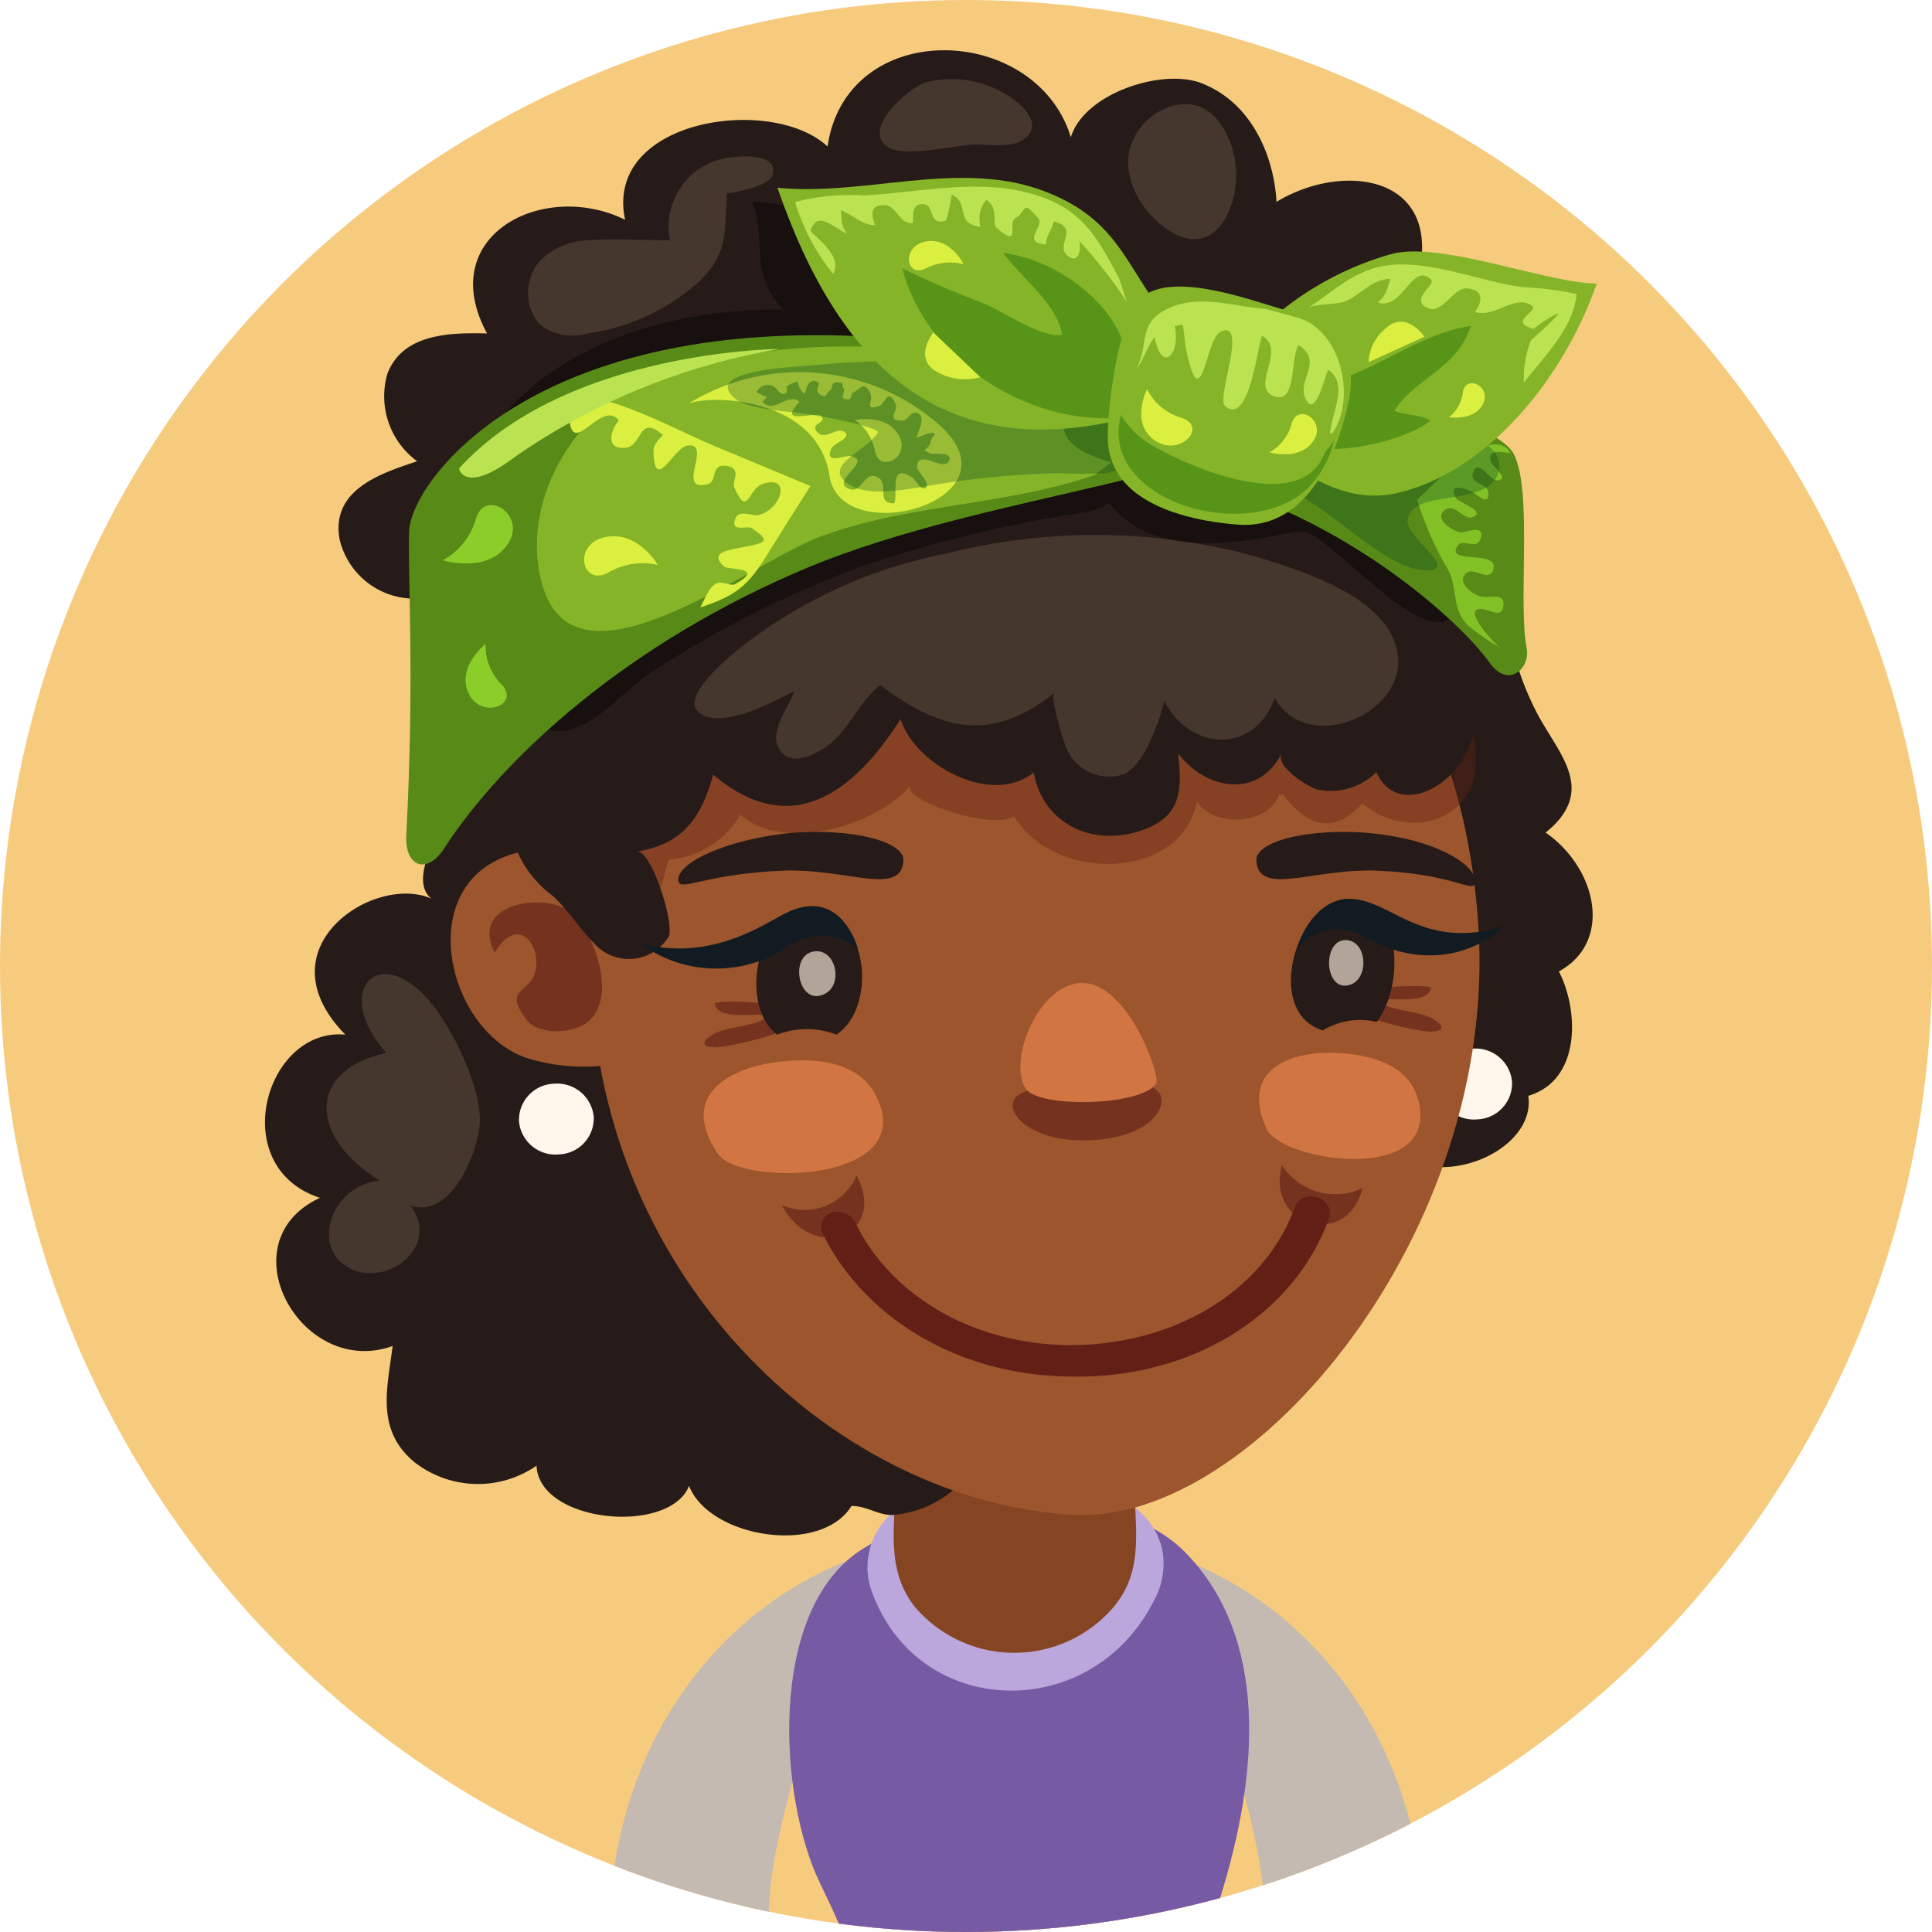 <svg xmlns="http://www.w3.org/2000/svg" xmlns:xlink="http://www.w3.org/1999/xlink" viewBox="0 0 96 96"><defs><style>.cls-1{fill:none;}.cls-2{clip-path:url(#clip-path);}.cls-3{fill:#c4bab1;}.cls-4{fill:#765aa3;}.cls-5{fill:#bba7db;}.cls-6{fill:#854422;}.cls-7{fill:#261b18;}.cls-8{fill:#45362e;}.cls-9{fill:#fff7eb;}.cls-10{fill:#9c552c;}.cls-11,.cls-12{fill:#66241b;}.cls-11,.cls-17{opacity:0.4;}.cls-12,.cls-14{opacity:0.7;}.cls-13{fill:#d17642;}.cls-14{fill:#f0ded1;}.cls-15{fill:#121b21;}.cls-16{fill:#611f16;}.cls-18{fill:#588a17;}.cls-19{fill:#85b428;}.cls-20{fill:#daef3f;}.cls-21{fill:#82c126;}.cls-22{fill:#004022;opacity:0.3;}.cls-23{fill:#579418;}.cls-24{fill:#bbe351;}.cls-25{fill:#8cce29;}.cls-26{fill:#f6cb7d;}</style><clipPath id="clip-path" transform="translate(0)"><circle class="cls-1" cx="48" cy="48" r="48"/></clipPath></defs><g id="Layer_2" data-name="Layer 2"><g id="Layer_4" data-name="Layer 4"><g class="cls-2"><path class="cls-3" d="M41.93,77.62c-6,2.43-11.48,8.72-11.68,18.37h8C37.62,90.3,44,76.77,41.93,77.62Z" transform="translate(0)"/><path class="cls-3" d="M59.11,77.62c6,2.43,11.49,8.72,11.68,18.37h-8C63.43,90.3,57,76.77,59.11,77.62Z" transform="translate(0)"/><path class="cls-4" d="M58.88,77.12c-3.77-3.84-12.82-2.39-16.25,0-4.49,3.13-3.91,12.22-1.91,16.4.41.85.8,1.65,1.13,2.48H60.06c.17-.51.36-1,.54-1.61C62.62,88,63,81.31,58.88,77.12Z" transform="translate(0)"/><path class="cls-5" d="M43.39,79.26a3.54,3.54,0,0,1,.1-3c2.09-4.15,13.23-4.17,14.27.78a3.81,3.81,0,0,1-.45,2.55C54.21,85.63,45.75,85.43,43.39,79.26Z" transform="translate(0)"/><path class="cls-6" d="M56.43,75.44a6,6,0,1,0-12,0c-.11,2,.14,3.24,1,4.37a6.49,6.49,0,0,0,9.94,0C56.28,78.68,56.54,77.49,56.43,75.44Z" transform="translate(0)"/><path class="cls-7" d="M59.14,63.41C59.75,60.48,61,55.62,65,55.2c2.6-.28,3.7,2.46,6.09,2.76s5.16-1.42,4.85-3.51c2.64-.78,2.51-4.27,1.52-6.18,2.71-1.48,1.88-5.14-.66-6.9.15-.12.28-.24.41-.36,2-2,.1-3.72-.89-5.68a14.36,14.36,0,0,1-1.41-4.39c-.33-1.37-1.34-4.09-1.62-5.43-.69-3.37,3.37-5.55,2.52-8.74-.6-2.27-3-3.3-5.28-3.26,1-4.85-3.86-5.45-7.1-3.48-.14-2.41-1.32-5-3.79-5.92-2-.71-5.79.57-6.43,2.71-1.74-5.68-11.14-6-12.09.46C38.37,4.7,30,5.9,31.06,10.92c-4.06-2-9.49.78-6.86,5.65-1.82-.05-4.19,0-4.95,2a4,4,0,0,0,1.48,4.35c-1.84.61-4.28,1.41-3.86,3.86a3.82,3.82,0,0,0,4.57,2.87c-.73,1.38-.72.83-.63,2.33s3.18,4.38,2.78,6c-.34,1.33-3.72,5.38-2.16,6.67-2.83-1.25-8.5,2.45-4.27,6.76-4-.36-5.94,6.59-1.26,8.11-4.72,2.19-.93,9,3.61,7.36-.25,2.06-.87,4.15,1.08,5.77a5.12,5.12,0,0,0,6.07.18c.13,2.86,6.62,3.45,7.58,1,1,2.58,6.54,3.48,8.07,1,.76,0,1.28.44,2,.45a5.32,5.32,0,0,0,4.16-2.52c.62-1.17.45-2.61,1.36-3.53,1.64-1.67,4-.95,6-1.63S58.74,65.37,59.14,63.41Z" transform="translate(0)"/><path class="cls-8" d="M58.22,5.27a3.12,3.12,0,0,0-2,1.87c-.57,1.6.46,3.34,1.75,4.24,2.32,1.62,3.61-1,3.44-3.05-.09-1.15-.73-2.74-1.95-3.08A2.33,2.33,0,0,0,58.22,5.27Z" transform="translate(0)"/><path class="cls-8" d="M44.14,7.32c.84.52,3.29-.11,4.29-.14.64,0,1.78.16,2.34-.19,1-.61.34-1.5-.34-2A5.21,5.21,0,0,0,46,4.09C45.09,4.4,42.76,6.46,44.14,7.32Z" transform="translate(0)"/><path class="cls-8" d="M19.19,52.32c-4.07.9-3.73,4.28-.32,6.34-2.27.24-3.2,2.83-2,4,1.81,1.72,5.21-.54,3.52-2.76,2,.71,3.37-2.62,3.45-4.08.1-1.76-1.39-4.86-2.6-6.2C18.74,46.83,16.51,49.3,19.19,52.32Z" transform="translate(0)"/><path class="cls-8" d="M26.85,12.94a3.49,3.49,0,0,1,2.32-1c1.36-.1,2.76,0,4.12,0A3.46,3.46,0,0,1,36.53,7.8c.65-.07,2.12-.09,1.86.89-.17.62-2.26.94-2.26.92-.16,2,.1,3-1.5,4.48a10.48,10.48,0,0,1-5.39,2.47,2.62,2.62,0,0,1-2.46-.48A2.42,2.42,0,0,1,26.85,12.94Z" transform="translate(0)"/><path class="cls-9" d="M71.42,54a1.83,1.83,0,0,0,2,1.62,1.79,1.79,0,0,0,1.71-1.89,1.82,1.82,0,0,0-2-1.62A1.79,1.79,0,0,0,71.42,54Z" transform="translate(0)"/><path class="cls-10" d="M73.46,46c-1-15-10.38-22.29-22-21.59s-22.59,9-22.1,24.22,12.39,26,24,26.65C62.3,75.74,74.46,61.22,73.46,46Z" transform="translate(0)"/><path class="cls-10" d="M26.11,52.55a9.54,9.54,0,0,0,4,.39l.09-.13c.63-1-.2-5.8-.46-6.8-.65-2.51-1.81-4.28-4.21-3.59C20.49,43.87,22.15,51.14,26.11,52.55Z" transform="translate(0)"/><path class="cls-11" d="M33.29,42.71c-.3,0-.38,4-2.93,2.15-1-.74-1.44-3-1.58-4.13-.52-4.46,3.3-7.75,5.86-11,2.68-3.44,7.23-4.83,11.52-5.49a61.82,61.82,0,0,1,18.91.24c3,.49,4.79,1.23,6,4.13C72,30.66,72,32.92,72.68,35a6.12,6.12,0,0,1,.58,3.64c-.69,2.55-3.77,2.85-5.56,1.27-1.5,1.68-2.84,1.05-3.94-.43,0,0-.2,0-.19,0-.58,1.53-3.23,1.66-4.09.35-.8,4-7.19,4-9.08.72-1.06.76-5.73-.84-5.13-1.54-1.67,2-6.32,3.4-8.48,1.47A4.52,4.52,0,0,1,33.29,42.71Z" transform="translate(0)"/><path class="cls-12" d="M28.7,51.06c2.32-.86.87-5.05-.65-5.92-1.25-.71-4.69-.23-3.47,2.2,1.13-1.94,2.39-.38,2,1-.3,1-1.53.8-.49,2.23C26.6,51.39,28,51.33,28.7,51.06Z" transform="translate(0)"/><path class="cls-7" d="M63.68,37.45c-.32.62,1.28,1.62,1.71,1.76a3.2,3.2,0,0,0,3-.84c.58,1.28,1.79,1.39,2.92.73,3.53-2.1,2.22-8.83,1.26-11.89-2-6.53-8.32-9.33-15.21-10.32-2.42-.35-4.67-1.16-7.16-1.25a28.7,28.7,0,0,0-12,2.46c-5.62,2.33-9.53,8.18-11.48,13.46a20.14,20.14,0,0,0-1.33,9.85,5.57,5.57,0,0,0,2.08,3.11c.82.76,1.5,1.86,2.25,2.55a2.31,2.31,0,0,0,3.5-.52c.32-.68-.87-4.34-1.58-4.24,2.38-.36,3.24-1.81,3.8-3.82,3.93,3.34,7.07.77,9.31-2.76.66,2.2,4.44,4.37,6.61,2.66.48,2.59,3,3.76,5.51,2.82,1.85-.7,1.87-2,1.67-3.77C59.92,39.24,62.5,39.72,63.68,37.45Z" transform="translate(0)"/><path class="cls-8" d="M69.11,31.48c-1.1-2.08-4.6-3.18-6.69-3.82a30.06,30.06,0,0,0-15.33-.17,24,24,0,0,0-10.51,4.86c-.68.58-3.22,2.71-1.45,3.26,1.23.38,3.26-.73,4.33-1.26-.23.76-1.28,2-.75,2.86s1.57.39,2.18,0c1.25-.76,1.71-2.28,2.85-3.17,3,2.28,5.54,2.88,8.65.39-.24.2.49,2.55.62,2.78a2.29,2.29,0,0,0,2.84,1.26c1-.45,1.76-2.6,2-3.64,1.33,2.57,4.54,2.61,5.49-.16C65.06,37.85,71,35.05,69.11,31.48Z" transform="translate(0)"/><path class="cls-9" d="M25.79,55.74a1.82,1.82,0,0,0,2,1.62,1.79,1.79,0,0,0,1.71-1.89,1.83,1.83,0,0,0-2-1.62A1.8,1.8,0,0,0,25.79,55.74Z" transform="translate(0)"/><path class="cls-12" d="M39.28,51.08c1.5-1.27-3.06-1.43-3.76-1.24.06.9,2.1.47,2.71.61-.53.56-2.12.55-2.77.93s-.63.67.2.66A15.44,15.44,0,0,0,39.28,51.08Z" transform="translate(0)"/><path class="cls-12" d="M67.34,50.3c-1.5-1.27,3.06-1.42,3.76-1.24-.06.9-2.1.47-2.71.62.54.55,2.13.55,2.78.93s.62.67-.21.65A15.44,15.44,0,0,1,67.34,50.3Z" transform="translate(0)"/><path class="cls-13" d="M70.28,54.14a3,3,0,0,1,.28,1c.43,3.69-6.94,2.53-7.64.93-1.31-3,1.29-3.77,3.17-3.76C67.53,52.33,69.52,52.63,70.28,54.14Z" transform="translate(0)"/><path class="cls-13" d="M43.25,54a3.42,3.42,0,0,1,.51,1c1.2,3.82-7,3.9-8.08,2.34-2-2.94.63-4.21,2.66-4.53C39.91,52.58,42.12,52.54,43.25,54Z" transform="translate(0)"/><path class="cls-7" d="M41.56,51.41a4.08,4.08,0,0,0-2.94,0c-2.16-1.61-.73-7.23,2.32-6.16C43.22,46,43.46,50.17,41.56,51.41Z" transform="translate(0)"/><path class="cls-14" d="M40.42,47.28c1.11-.19,1.51,1.62.57,2.1C39.7,50.07,39.17,47.51,40.42,47.28Z" transform="translate(0)"/><path class="cls-7" d="M68.07,45c1.63,1,1.5,4.26.34,5.78a3.58,3.58,0,0,0-2.68.42C62.34,50.17,65,43.05,68.07,45Z" transform="translate(0)"/><path class="cls-14" d="M66.85,46.71c1.07,0,1.21,1.86.27,2.21C65.82,49.4,65.65,46.74,66.85,46.71Z" transform="translate(0)"/><path class="cls-15" d="M74.79,46s-2.78,2.93-7.09.52a2.57,2.57,0,0,0-3.25.6s.91-3.31,3.7-2.23C69.65,45.42,71.37,47.09,74.79,46Z" transform="translate(0)"/><path class="cls-15" d="M31.8,46.87a6.34,6.34,0,0,0,7.44.1,2.9,2.9,0,0,1,3.39.18s-.84-3.25-3.71-1.71C37.82,46,35.26,47.79,31.8,46.87Z" transform="translate(0)"/><path class="cls-12" d="M42.56,58.41c1.59,3-2.17,4.4-3.71,1.47A2.79,2.79,0,0,0,42.56,58.41Z" transform="translate(0)"/><path class="cls-12" d="M63.7,57.9c-.82,3.1,3.25,4.17,4,1.14A3.16,3.16,0,0,1,63.7,57.9Z" transform="translate(0)"/><path class="cls-16" d="M52.79,68.39c-5.57-.18-10-3.17-11.93-7.13a.73.73,0,0,1,.47-1,1,1,0,0,1,1.17.48c1.64,3.45,5.65,6.07,10.67,6.1,5.21,0,9.69-2.71,11.18-6.89a.86.86,0,0,1,1.11-.45.81.81,0,0,1,.59,1c-1.72,4.82-6.79,8-12.79,7.9Z" transform="translate(0)"/><path class="cls-12" d="M57.53,54.22c-.71-.73-2.1.1-3.44.13s-2.28-.59-3.39,0,.23,2.43,3.42,2.31S58.14,54.84,57.53,54.22Z" transform="translate(0)"/><path class="cls-13" d="M53.91,48.85C51.64,48.69,50,52.8,51,54.13c.7.93,5.69.83,6.44-.28C57.7,53.45,56.08,49,53.91,48.85Z" transform="translate(0)"/><path class="cls-7" d="M33.71,43.78c-.13-.82,2-1.89,4.84-2.3,3.08-.45,6.42.2,6.34,1.29-.11,1.79-2.83.38-5.93.49C35.07,43.41,33.8,44.32,33.71,43.78Z" transform="translate(0)"/><path class="cls-7" d="M73.29,43.87c.13-.82-1.7-2-4.52-2.39-3.08-.45-6.42.2-6.34,1.29.11,1.79,2.83.38,5.94.49C72.26,43.41,73.21,44.41,73.29,43.87Z" transform="translate(0)"/><path class="cls-17" d="M38.9,15.38l0,0c-5.49-.06-12,1.73-15,6.84-2.1,3.48-1.12,10.41,1.73,13.1s4.67-.68,7-2.09A52.62,52.62,0,0,1,42.67,28.2a62.32,62.32,0,0,1,11.38-2.76A4.81,4.81,0,0,0,55.11,25c1.88,2.43,5.43,2.15,8.06,1.65,2-.39,1.69-.41,3.44,1,1.1.89,3.19,3,4.62,3.25,2.43.36,3.09-6.14,2.51-7.58-1.07-2.69-5.31-4.69-7.85-5.91C61.12,15.16,56,15.27,51.26,13a23.24,23.24,0,0,0-6.51-1.59C42.23,11,40,10.19,37.37,10,38.12,12.07,37.2,13.51,38.9,15.38Z" transform="translate(0)"/><path class="cls-18" d="M22,42.26C25,37.6,31.24,31.92,40.14,28.2c9.11-3.79,22.12-4.5,23-7.81s-11-2.83-17.72-3.49c-18.66-1.82-25,7-25.09,9.48-.08,2.24.28,7.12-.14,15.09C20.1,43.07,21.18,43.44,22,42.26Z" transform="translate(0)"/><path class="cls-19" d="M54.4,23.6c-4.47,1.54-9.28,1.44-13.65,3.07C37.21,28,28.54,34.9,26.93,29c-1.22-4.48,2.16-9.37,6.4-10.58a32.35,32.35,0,0,1,11.91-1.05c1.82.15,13.55.63,11.57,4.09a3.34,3.34,0,0,1-.57.73Z" transform="translate(0)"/><path class="cls-20" d="M42.47,20.87s1.58-.33,2.19.76-.95,1.91-1.18.8A2.37,2.37,0,0,0,42.47,20.87Z" transform="translate(0)"/><path class="cls-20" d="M46.46,20.93c4.7,3.85-4.66,6.51-5.24,2.72s-5.63-4.09-7-3.6A10.52,10.52,0,0,1,46.46,20.93Zm-3.91,1.85c.4.34-1.34,1.23-.28,1.54.56.16.68-.95,1.33-.61s-.15,1.31.84,1.3c.19-.6-.27-2,.87-1.3.18.11.45.73.7.52s-.43-.79-.44-1c0-1,1.29.22,1.57-.3s-.77-.34-.9-.4c-.59-.26-.14-.06,0-.56,0-.15.16-.28.21-.42-.23-.13-.68.15-.91.2.07-.29.53-1.11,0-1.24-.32-.08-.43.4-.7.39-.86,0-.18-.47-.34-.83-.37-.85-.52,0-.8.1-.82.28-.26-.27-.47-.66-.33-.61-.48-.17-.84,0-.14.08,0,.39-.35.33s0-.4-.12-.54S42,19,41.61,19s-.19.32-.38.41-.12.41-.46.21,0-.51-.09-.6c-.4-.28-.6.13-.68.54-.59-.34,0-.88-.85-.4-.18.1.13.39-.24.42-.19,0-.35-.4-.61-.43a.61.61,0,0,0-.71.35c.17.05.35.21.54.21-.07.05-.16.19-.24.25.57.64,1.2-.47,1.84,0-1.21,1.28.89.4,1.11.74s-.61.33-.23.77,1-.29,1.36,0-.54.56-.66.81c-.38.82.66.35.91.38A.71.71,0,0,1,42.55,22.78Z" transform="translate(0)"/><path class="cls-18" d="M74.07,33c-1.69-2.41-8.52-8.41-16.9-9.63S54.26,18.08,60,18.41s14.3,2.31,15.23,4.17.19,7.34.63,9.63C76.05,33.18,75,34.21,74.07,33Z" transform="translate(0)"/><path class="cls-21" d="M72.92,31.06a2.17,2.17,0,0,1-.31-.42c-.44-.79-.22-1.72-.78-2.54a17,17,0,0,1-1.42-3.27c.68-.57,3.64-3.91,4.65-2.33-.43,0-1.08-.24-1,.37,0,.25,1,.91.37,1-.39.06-.92-1.06-1.21-.46s.67.62.72,1c.13.87-.62.09-.84,0s-1.19-.48-.76.34c.1.2,1.54.66.85.94-.47.19-.91-.75-1.42-.33s.34,1,.82,1.1c.25,0,1.16-.42,1,.25s-.88.05-1.13.37c-.75,1,2,.22,1.75,1.18-.15.71-.93-.06-1.29.18-.61.39.15,1.05.62,1.19s1.26-.25,1.16.5-1-.11-1.35.19.88,1.63,1.2,1.87A11.64,11.64,0,0,1,72.92,31.06Z" transform="translate(0)"/><path class="cls-22" d="M64.3,24.49c1.85.8,4.6,3.83,6.54,3.85,1.75,0-1-1.63-.9-2.48.15-1.65,4-.58,4.52-2.39.72-2.6-7.45-3.09-9-3.16-2.54-.12-4.47,1.11-2.8,3.53Z" transform="translate(0)"/><path class="cls-22" d="M54.87,23.51a22.17,22.17,0,0,1-2.3,0,44.81,44.81,0,0,0-5.79.52c-1.17.17-3.42.74-4.53.08-1.53-.93.73-1.64,1.36-2.59.23-.33-3.65-1-3.93-1-.77-.1-2.54-.21-3.12-.69-1.81-1.45,3.08-1.6,3.83-1.68a42.57,42.57,0,0,1,7.23-.09c1.59.1,11.75,1.65,8.41,4.95A2,2,0,0,1,54.87,23.51Z" transform="translate(0)"/><path class="cls-19" d="M58.63,16.57c-2.77-3-2.71-5.68-7.07-7.19C47.4,8,42.92,9.75,38.63,9.33c3.17,9.16,8.46,13.93,18,11.29,1.37-.38,2.69-.78,4.08-1Z" transform="translate(0)"/><path class="cls-23" d="M56,17.78c-.36-2.59-3.51-4.91-6.15-5.21.85,1.18,2.76,2.62,2.92,4.07-1,.19-3-1.22-3.93-1.58-1.38-.52-2.72-1.1-4-1.72,1.12,4.42,6.07,7.85,11,7.41.78-.08,1.92-.22,2.38-.87Z" transform="translate(0)"/><path class="cls-19" d="M69.08,12.64c2.41-.71,7.83,1.44,10.26,1.45-1.63,4.7-5.41,9.35-9.88,10.4-3.78.9-6.38-2.87-10-3.76A15.38,15.38,0,0,1,69.08,12.64Z" transform="translate(0)"/><path class="cls-23" d="M65.4,19.14c2.75-.46,4.89-2.52,7.69-2.95-.7,2.17-2.75,2.56-3.81,4.22.58.24,1.28.17,1.8.49-2,1.6-9.56,2.72-7.81-1.64Z" transform="translate(0)"/><path class="cls-19" d="M67,20c-.58,2.72-2.12,6.33-5.49,6.07-2.7-.21-6.33-1.15-6.46-4.17-.07-1.43.49-5.8,1.49-6.94,1.41-1.61,5.46-.09,7.15.4C66.16,16,67.57,17.44,67,20Z" transform="translate(0)"/><path class="cls-24" d="M58,15.35c1.57-.77,3.26-.11,4.89,0l1.57.43c2.21.62,2.94,4.06,1.74,5.75,0,0-.12,0-.11,0,.08-1,.94-2.48-.09-3.15-.14.15-.61,2.45-1.11,1.47s.91-1.83-.35-2.7c-.44.48-.07,3-1.25,2.53s.66-2.29-.58-3c-.22.49-.64,4.54-1.84,3.49-.45-.39,1.19-4.35-.23-3.68-.73.35-.93,4.27-1.66,1.08-.1-.46-.13-1-.21-1.43a2.21,2.21,0,0,0-.4.07c.31,1.41-.65,2.37-1,.54-.38.5-.54,1.12-.91,1.58C57.12,17.09,56.51,16.08,58,15.35Z" transform="translate(0)"/><path class="cls-24" d="M55.6,13.82c-1.2-2.28-2-3.61-4.6-4.26s-5.34,0-8.07.15a10.82,10.82,0,0,0-3.42.33,10.32,10.32,0,0,0,1.89,3.57c.54-1-1.19-2-1.12-2.18.36-1,1.15-.1,1.81.18-.32-.39-.25-.73-.31-1.17.65.26,1,.73,1.71.75-.26-.63-.18-1,.44-1s.72.9,1.37.9c.21,0-.17-.91.51-.95s.28,1.06,1.13.84c.15,0,.31-1.1.35-1.31.93.44.12,1.37,1.37,1.6l.06,0A1.51,1.51,0,0,1,49,9.93c.65.38.28,1.18.52,1.39,1.25,1.09.53-.28.93-.48.59-.3.29-1,1.13,0,.36.4-.88,1.19.39,1.31,0-.39.34-.82.39-1.15,1.3.34.1,1.15.64,1.66s.75-.16.63-.69A24.71,24.71,0,0,1,56,15Z" transform="translate(0)"/><path class="cls-24" d="M65,15.31c1.62-1.11,2.64-2.19,4.69-2.17s4,.87,6,1.13a15.75,15.75,0,0,1,2.65.34c-.15,1.7-1.63,3.11-2.62,4.41a5.24,5.24,0,0,1,.35-2.11s1.59-1.38,1.3-1.33a8.24,8.24,0,0,0-1.17.76c-1.34-.36.33-.88-.1-1.16-.86-.57-1.83.64-2.81.32.47-.65.34-1.15-.47-1.17-.58,0-1.15,1.23-1.81,1-1.07-.41.36-1.16.1-1.43-.93-.93-1.45,1.58-2.65,1.12.45-.34.47-.73.63-1.16-.94,0-1.46.79-2.24,1.11C66.42,15.16,65.41,15.06,65,15.31Z" transform="translate(0)"/><path class="cls-23" d="M65.82,22.5c-1.07,3-6.3.9-8.25-.2a4.33,4.33,0,0,1-1.87-1.69c-1.16,4.38,6.59,6.52,9.4,3.53a4.92,4.92,0,0,0,1.18-2.23Z" transform="translate(0)"/><path class="cls-20" d="M34.8,30.18c.17-.31.42-1,.77-1.18s.75.19,1,0c1.46-.83-.36-.67-.57-.84-.94-.81.54-.86,1.06-1,1.09-.2,1.18-.33.28-.92-.21-.14-1,.22-.83-.39s.86-.17,1.19-.26c1.15-.3,1.63-2,.22-1.55-.77.23-.74,1.75-1.44.17-.12-.28.42-.94-.39-1.06s-.42.78-.93.91c-1.62.4.24-2-.95-1.93-.7,0-1.71,2.54-1.74.22,0-.23.3-.57.47-.73-1.23-1.08-1,.55-1.86.63-1.06.09-.71-.92-.33-1.36-.89-1.1-2.35,2-2.46-.18,0,0,.6-1.12,0-1,1.78-.3,5.39,1.69,7.07,2.39l4.91,2.05c-.59.92-1.27,2-1.89,3C37.29,28.92,36.85,29.52,34.8,30.18Z" transform="translate(0)"/><path class="cls-20" d="M32.69,28.07s-1-1.73-2.63-1.38-1.15,2.49.17,1.76A3.39,3.39,0,0,1,32.69,28.07Z" transform="translate(0)"/><path class="cls-20" d="M57,19.34s-.86,1.65.36,2.53,2.71-.64,1.35-1.11A2.76,2.76,0,0,1,57,19.34Z" transform="translate(0)"/><path class="cls-20" d="M63.08,22.48s1.5.44,2.18-.57-.78-1.92-1.08-.86A2.32,2.32,0,0,1,63.08,22.48Z" transform="translate(0)"/><path class="cls-20" d="M47.88,13.13S47.22,11.77,46,12s-1,1.83,0,1.34A2.61,2.61,0,0,1,47.88,13.13Z" transform="translate(0)"/><path class="cls-20" d="M72,20.73s1.25.21,1.69-.66-.83-1.47-1-.6A1.82,1.82,0,0,1,72,20.73Z" transform="translate(0)"/><path class="cls-25" d="M22,27.84s2.19.68,3.21-.77-1.09-2.84-1.56-1.3A3.39,3.39,0,0,1,22,27.84Z" transform="translate(0)"/><path class="cls-25" d="M24.13,32s-1.47,1.14-.84,2.46,2.57.56,1.64-.44A2.7,2.7,0,0,1,24.13,32Z" transform="translate(0)"/><path class="cls-20" d="M48.71,18.74l-2.33-2.22s-1,1.24.11,1.92A2.81,2.81,0,0,0,48.71,18.74Z" transform="translate(0)"/><path class="cls-20" d="M68,18l2.78-1.27s-.85-1.26-1.82-.5A2.34,2.34,0,0,0,68,18Z" transform="translate(0)"/><path class="cls-24" d="M38.74,17.34s-10.6.06-15.93,5.94c0,0,.25,1.34,2.81-.6A32.57,32.57,0,0,1,38.74,17.34Z" transform="translate(0)"/><rect class="cls-26" width="96" height="96"/><path class="cls-3" d="M41.93,77.62c-6,2.43-11.48,8.72-11.68,18.37h8C37.62,90.3,44,76.77,41.93,77.62Z" transform="translate(0)"/><path class="cls-3" d="M59.11,77.62c6,2.43,11.49,8.72,11.68,18.37h-8C63.43,90.3,57,76.77,59.11,77.62Z" transform="translate(0)"/><path class="cls-4" d="M58.88,77.12c-3.77-3.84-12.82-2.39-16.25,0-4.49,3.13-3.91,12.22-1.91,16.4.41.85.8,1.65,1.13,2.48H60.06c.17-.51.36-1,.54-1.61C62.62,88,63,81.31,58.88,77.12Z" transform="translate(0)"/><path class="cls-5" d="M43.39,79.26a3.54,3.54,0,0,1,.1-3c2.09-4.15,13.23-4.17,14.27.78a3.81,3.81,0,0,1-.45,2.55C54.21,85.63,45.75,85.43,43.39,79.26Z" transform="translate(0)"/><path class="cls-6" d="M56.43,75.44a6,6,0,1,0-12,0c-.11,2,.14,3.24,1,4.37a6.49,6.49,0,0,0,9.94,0C56.28,78.68,56.54,77.49,56.43,75.44Z" transform="translate(0)"/><path class="cls-7" d="M59.14,63.41C59.75,60.48,61,55.62,65,55.2c2.6-.28,3.7,2.46,6.09,2.76s5.16-1.42,4.85-3.51c2.64-.78,2.51-4.27,1.52-6.18,2.71-1.48,1.88-5.14-.66-6.9.15-.12.28-.24.41-.36,2-2,.1-3.72-.89-5.68a14.36,14.36,0,0,1-1.41-4.39c-.33-1.37-1.34-4.09-1.62-5.43-.69-3.37,3.37-5.55,2.52-8.74-.6-2.27-3-3.3-5.28-3.26,1-4.85-3.86-5.45-7.1-3.48-.14-2.41-1.32-5-3.79-5.92-2-.71-5.79.57-6.43,2.71-1.74-5.68-11.14-6-12.09.46C38.37,4.7,30,5.9,31.06,10.92c-4.06-2-9.49.78-6.86,5.65-1.82-.05-4.19,0-4.95,2a4,4,0,0,0,1.48,4.35c-1.84.61-4.28,1.41-3.86,3.86a3.82,3.82,0,0,0,4.57,2.87c-.73,1.38-.72.83-.63,2.33s3.18,4.38,2.78,6c-.34,1.33-3.72,5.38-2.16,6.67-2.83-1.25-8.5,2.45-4.27,6.76-4-.36-5.94,6.59-1.26,8.11-4.72,2.19-.93,9,3.61,7.36-.25,2.06-.87,4.15,1.08,5.77a5.12,5.12,0,0,0,6.07.18c.13,2.86,6.62,3.45,7.58,1,1,2.58,6.54,3.48,8.07,1,.76,0,1.28.44,2,.45a5.32,5.32,0,0,0,4.16-2.52c.62-1.17.45-2.61,1.36-3.53,1.64-1.67,4-.95,6-1.63S58.74,65.37,59.14,63.41Z" transform="translate(0)"/><path class="cls-8" d="M58.22,5.27a3.12,3.12,0,0,0-2,1.87c-.57,1.6.46,3.34,1.75,4.24,2.32,1.62,3.61-1,3.44-3.05-.09-1.15-.73-2.74-1.95-3.08A2.33,2.33,0,0,0,58.22,5.27Z" transform="translate(0)"/><path class="cls-8" d="M44.14,7.32c.84.52,3.29-.11,4.29-.14.64,0,1.78.16,2.34-.19,1-.61.34-1.5-.34-2A5.21,5.21,0,0,0,46,4.09C45.09,4.4,42.76,6.46,44.14,7.32Z" transform="translate(0)"/><path class="cls-8" d="M19.19,52.32c-4.07.9-3.73,4.28-.32,6.34-2.27.24-3.2,2.83-2,4,1.81,1.72,5.21-.54,3.52-2.76,2,.71,3.37-2.62,3.45-4.08.1-1.76-1.39-4.86-2.6-6.2C18.74,46.83,16.51,49.3,19.19,52.32Z" transform="translate(0)"/><path class="cls-8" d="M26.85,12.94a3.49,3.49,0,0,1,2.32-1c1.36-.1,2.76,0,4.12,0A3.46,3.46,0,0,1,36.53,7.8c.65-.07,2.12-.09,1.86.89-.17.62-2.26.94-2.26.92-.16,2,.1,3-1.5,4.48a10.48,10.48,0,0,1-5.39,2.47,2.62,2.62,0,0,1-2.46-.48A2.42,2.42,0,0,1,26.85,12.94Z" transform="translate(0)"/><path class="cls-9" d="M71.42,54a1.83,1.83,0,0,0,2,1.62,1.79,1.79,0,0,0,1.71-1.89,1.82,1.82,0,0,0-2-1.62A1.79,1.79,0,0,0,71.42,54Z" transform="translate(0)"/><path class="cls-10" d="M73.46,46c-1-15-10.38-22.29-22-21.59s-22.59,9-22.1,24.22,12.39,26,24,26.65C62.3,75.74,74.46,61.22,73.46,46Z" transform="translate(0)"/><path class="cls-10" d="M26.11,52.55a9.54,9.54,0,0,0,4,.39l.09-.13c.63-1-.2-5.8-.46-6.8-.65-2.51-1.81-4.28-4.21-3.59C20.49,43.87,22.15,51.14,26.11,52.55Z" transform="translate(0)"/><path class="cls-11" d="M33.29,42.71c-.3,0-.38,4-2.93,2.15-1-.74-1.44-3-1.58-4.13-.52-4.46,3.3-7.75,5.86-11,2.68-3.44,7.23-4.83,11.52-5.49a61.82,61.82,0,0,1,18.91.24c3,.49,4.79,1.23,6,4.13C72,30.66,72,32.92,72.68,35a6.12,6.12,0,0,1,.58,3.64c-.69,2.55-3.77,2.85-5.56,1.27-1.5,1.68-2.84,1.05-3.94-.43,0,0-.2,0-.19,0-.58,1.53-3.23,1.66-4.09.35-.8,4-7.19,4-9.08.72-1.06.76-5.73-.84-5.13-1.54-1.67,2-6.32,3.4-8.48,1.47A4.52,4.52,0,0,1,33.29,42.71Z" transform="translate(0)"/><path class="cls-12" d="M28.7,51.06c2.32-.86.87-5.05-.65-5.92-1.25-.71-4.69-.23-3.47,2.2,1.13-1.94,2.39-.38,2,1-.3,1-1.53.8-.49,2.23C26.6,51.39,28,51.33,28.7,51.06Z" transform="translate(0)"/><path class="cls-7" d="M63.68,37.45c-.32.62,1.28,1.62,1.71,1.76a3.2,3.2,0,0,0,3-.84c.58,1.28,1.79,1.39,2.92.73,3.53-2.1,2.22-8.83,1.26-11.89-2-6.53-8.32-9.33-15.21-10.32-2.42-.35-4.67-1.16-7.16-1.25a28.7,28.7,0,0,0-12,2.46c-5.62,2.33-9.53,8.18-11.48,13.46a20.14,20.14,0,0,0-1.33,9.85,5.57,5.57,0,0,0,2.08,3.11c.82.76,1.5,1.86,2.25,2.55a2.31,2.31,0,0,0,3.5-.52c.32-.68-.87-4.34-1.58-4.24,2.38-.36,3.24-1.81,3.8-3.82,3.93,3.34,7.07.77,9.31-2.76.66,2.2,4.44,4.37,6.61,2.66.48,2.59,3,3.76,5.51,2.82,1.85-.7,1.87-2,1.67-3.77C59.92,39.24,62.5,39.72,63.68,37.45Z" transform="translate(0)"/><path class="cls-8" d="M69.11,31.48c-1.1-2.08-4.6-3.18-6.69-3.82a30.06,30.06,0,0,0-15.33-.17,24,24,0,0,0-10.51,4.86c-.68.58-3.22,2.71-1.45,3.26,1.23.38,3.26-.73,4.33-1.26-.23.76-1.28,2-.75,2.86s1.57.39,2.18,0c1.25-.76,1.71-2.28,2.85-3.17,3,2.28,5.54,2.88,8.65.39-.24.2.49,2.55.62,2.78a2.29,2.29,0,0,0,2.84,1.26c1-.45,1.76-2.6,2-3.64,1.33,2.57,4.54,2.61,5.49-.16C65.06,37.85,71,35.05,69.11,31.48Z" transform="translate(0)"/><path class="cls-9" d="M25.79,55.74a1.82,1.82,0,0,0,2,1.62,1.79,1.79,0,0,0,1.71-1.89,1.83,1.83,0,0,0-2-1.62A1.8,1.8,0,0,0,25.79,55.74Z" transform="translate(0)"/><path class="cls-12" d="M39.28,51.08c1.5-1.27-3.06-1.43-3.76-1.24.06.9,2.1.47,2.71.61-.53.56-2.12.55-2.77.93s-.63.67.2.66A15.44,15.44,0,0,0,39.28,51.08Z" transform="translate(0)"/><path class="cls-12" d="M67.34,50.3c-1.5-1.27,3.06-1.42,3.76-1.24-.06.9-2.1.47-2.71.62.54.55,2.13.55,2.78.93s.62.67-.21.65A15.44,15.44,0,0,1,67.34,50.3Z" transform="translate(0)"/><path class="cls-13" d="M70.28,54.14a3,3,0,0,1,.28,1c.43,3.69-6.94,2.53-7.64.93-1.31-3,1.29-3.77,3.17-3.76C67.53,52.33,69.52,52.63,70.28,54.14Z" transform="translate(0)"/><path class="cls-13" d="M43.25,54a3.42,3.42,0,0,1,.51,1c1.2,3.82-7,3.9-8.08,2.34-2-2.94.63-4.21,2.66-4.53C39.91,52.58,42.12,52.54,43.25,54Z" transform="translate(0)"/><path class="cls-7" d="M41.56,51.41a4.08,4.08,0,0,0-2.94,0c-2.16-1.61-.73-7.23,2.32-6.16C43.22,46,43.46,50.17,41.56,51.41Z" transform="translate(0)"/><path class="cls-14" d="M40.42,47.28c1.11-.19,1.51,1.62.57,2.1C39.7,50.07,39.17,47.51,40.42,47.28Z" transform="translate(0)"/><path class="cls-7" d="M68.07,45c1.63,1,1.5,4.26.34,5.78a3.58,3.58,0,0,0-2.68.42C62.34,50.17,65,43.05,68.07,45Z" transform="translate(0)"/><path class="cls-14" d="M66.85,46.71c1.07,0,1.21,1.86.27,2.21C65.82,49.4,65.65,46.74,66.85,46.71Z" transform="translate(0)"/><path class="cls-15" d="M74.79,46s-2.78,2.93-7.09.52a2.57,2.57,0,0,0-3.25.6s.91-3.31,3.7-2.23C69.65,45.42,71.37,47.09,74.79,46Z" transform="translate(0)"/><path class="cls-15" d="M31.8,46.87a6.34,6.34,0,0,0,7.44.1,2.9,2.9,0,0,1,3.39.18s-.84-3.25-3.71-1.71C37.82,46,35.26,47.79,31.8,46.87Z" transform="translate(0)"/><path class="cls-12" d="M42.56,58.41c1.59,3-2.17,4.4-3.71,1.47A2.79,2.79,0,0,0,42.56,58.41Z" transform="translate(0)"/><path class="cls-12" d="M63.7,57.9c-.82,3.1,3.25,4.17,4,1.14A3.16,3.16,0,0,1,63.7,57.9Z" transform="translate(0)"/><path class="cls-16" d="M52.79,68.39c-5.57-.18-10-3.17-11.93-7.13a.73.73,0,0,1,.47-1,1,1,0,0,1,1.17.48c1.64,3.45,5.65,6.07,10.67,6.1,5.21,0,9.69-2.71,11.18-6.89a.86.86,0,0,1,1.11-.45.81.81,0,0,1,.59,1c-1.72,4.82-6.79,8-12.79,7.9Z" transform="translate(0)"/><path class="cls-12" d="M57.53,54.22c-.71-.73-2.1.1-3.44.13s-2.28-.59-3.39,0,.23,2.43,3.42,2.31S58.14,54.84,57.53,54.22Z" transform="translate(0)"/><path class="cls-13" d="M53.91,48.85C51.64,48.69,50,52.8,51,54.13c.7.93,5.69.83,6.44-.28C57.7,53.45,56.08,49,53.91,48.85Z" transform="translate(0)"/><path class="cls-7" d="M33.71,43.78c-.13-.82,2-1.89,4.84-2.3,3.08-.45,6.42.2,6.34,1.29-.11,1.79-2.83.38-5.93.49C35.07,43.41,33.8,44.32,33.71,43.78Z" transform="translate(0)"/><path class="cls-7" d="M73.29,43.87c.13-.82-1.7-2-4.52-2.39-3.08-.45-6.42.2-6.34,1.29.11,1.79,2.83.38,5.94.49C72.26,43.41,73.21,44.41,73.29,43.87Z" transform="translate(0)"/><path class="cls-17" d="M38.9,15.38l0,0c-5.49-.06-12,1.73-15,6.84-2.1,3.48-1.12,10.41,1.73,13.1s4.67-.68,7-2.09A52.62,52.62,0,0,1,42.67,28.2a62.32,62.32,0,0,1,11.38-2.76A4.81,4.81,0,0,0,55.11,25c1.88,2.43,5.43,2.15,8.06,1.65,2-.39,1.69-.41,3.44,1,1.1.89,3.19,3,4.62,3.25,2.43.36,3.09-6.14,2.51-7.58-1.07-2.69-5.31-4.69-7.85-5.91C61.12,15.16,56,15.27,51.26,13a23.24,23.24,0,0,0-6.51-1.59C42.23,11,40,10.19,37.37,10,38.12,12.07,37.2,13.51,38.9,15.38Z" transform="translate(0)"/><path class="cls-18" d="M22,42.26C25,37.6,31.24,31.92,40.14,28.2c9.11-3.79,22.12-4.5,23-7.81s-11-2.83-17.72-3.49c-18.66-1.82-25,7-25.09,9.48-.08,2.24.28,7.12-.14,15.09C20.1,43.07,21.18,43.44,22,42.26Z" transform="translate(0)"/><path class="cls-19" d="M54.4,23.6c-4.47,1.54-9.28,1.44-13.65,3.07C37.21,28,28.54,34.9,26.93,29c-1.22-4.48,2.16-9.37,6.4-10.58a32.35,32.35,0,0,1,11.91-1.05c1.82.15,13.55.63,11.57,4.09a3.34,3.34,0,0,1-.57.73Z" transform="translate(0)"/><path class="cls-20" d="M42.47,20.87s1.58-.33,2.19.76-.95,1.91-1.18.8A2.37,2.37,0,0,0,42.47,20.87Z" transform="translate(0)"/><path class="cls-20" d="M46.46,20.93c4.7,3.85-4.66,6.51-5.24,2.72s-5.63-4.09-7-3.6A10.52,10.52,0,0,1,46.46,20.93Zm-3.91,1.85c.4.34-1.34,1.23-.28,1.54.56.16.68-.95,1.33-.61s-.15,1.31.84,1.3c.19-.6-.27-2,.87-1.3.18.11.45.73.7.52s-.43-.79-.44-1c0-1,1.29.22,1.57-.3s-.77-.34-.9-.4c-.59-.26-.14-.06,0-.56,0-.15.16-.28.21-.42-.23-.13-.68.15-.91.2.07-.29.53-1.11,0-1.24-.32-.08-.43.4-.7.39-.86,0-.18-.47-.34-.83-.37-.85-.52,0-.8.1-.82.28-.26-.27-.47-.66-.33-.61-.48-.17-.84,0-.14.08,0,.39-.35.33s0-.4-.12-.54S42,19,41.61,19s-.19.32-.38.41-.12.41-.46.21,0-.51-.09-.6c-.4-.28-.6.13-.68.54-.59-.34,0-.88-.85-.4-.18.1.13.39-.24.42-.19,0-.35-.4-.61-.43a.61.61,0,0,0-.71.35c.17.05.35.21.54.21-.07.05-.16.19-.24.25.57.64,1.2-.47,1.84,0-1.21,1.28.89.4,1.11.74s-.61.33-.23.77,1-.29,1.36,0-.54.56-.66.81c-.38.82.66.35.91.38A.71.71,0,0,1,42.55,22.78Z" transform="translate(0)"/><path class="cls-18" d="M74.07,33c-1.69-2.41-8.52-8.41-16.9-9.63S54.26,18.08,60,18.41s14.3,2.31,15.23,4.17.19,7.34.63,9.63C76.05,33.18,75,34.21,74.07,33Z" transform="translate(0)"/><path class="cls-21" d="M72.92,31.06a2.17,2.17,0,0,1-.31-.42c-.44-.79-.22-1.72-.78-2.54a17,17,0,0,1-1.42-3.27c.68-.57,3.64-3.91,4.65-2.33-.43,0-1.08-.24-1,.37,0,.25,1,.91.37,1-.39.06-.92-1.06-1.21-.46s.67.62.72,1c.13.87-.62.09-.84,0s-1.19-.48-.76.34c.1.2,1.54.66.85.94-.47.19-.91-.75-1.42-.33s.34,1,.82,1.1c.25,0,1.16-.42,1,.25s-.88.05-1.13.37c-.75,1,2,.22,1.75,1.18-.15.71-.93-.06-1.29.18-.61.39.15,1.05.62,1.19s1.26-.25,1.16.5-1-.11-1.35.19.88,1.63,1.2,1.87A11.64,11.64,0,0,1,72.92,31.06Z" transform="translate(0)"/><path class="cls-22" d="M64.3,24.49c1.85.8,4.6,3.83,6.54,3.85,1.75,0-1-1.63-.9-2.48.15-1.65,4-.58,4.52-2.39.72-2.6-7.45-3.09-9-3.16-2.54-.12-4.47,1.11-2.8,3.53Z" transform="translate(0)"/><path class="cls-22" d="M54.87,23.51a22.17,22.17,0,0,1-2.3,0,44.81,44.81,0,0,0-5.79.52c-1.17.17-3.42.74-4.53.08-1.53-.93.73-1.64,1.36-2.59.23-.33-3.65-1-3.93-1-.77-.1-2.54-.21-3.12-.69-1.81-1.45,3.08-1.6,3.83-1.68a42.57,42.57,0,0,1,7.23-.09c1.59.1,11.75,1.65,8.41,4.95A2,2,0,0,1,54.87,23.51Z" transform="translate(0)"/><path class="cls-19" d="M58.63,16.57c-2.77-3-2.71-5.68-7.07-7.19C47.4,8,42.92,9.75,38.63,9.33c3.17,9.16,8.46,13.93,18,11.29,1.37-.38,2.69-.78,4.08-1Z" transform="translate(0)"/><path class="cls-23" d="M56,17.78c-.36-2.59-3.51-4.91-6.15-5.21.85,1.18,2.76,2.62,2.92,4.07-1,.19-3-1.22-3.93-1.58-1.38-.52-2.72-1.1-4-1.72,1.12,4.42,6.07,7.85,11,7.41.78-.08,1.92-.22,2.38-.87Z" transform="translate(0)"/><path class="cls-19" d="M69.08,12.64c2.41-.71,7.83,1.44,10.26,1.45-1.63,4.7-5.41,9.35-9.88,10.4-3.78.9-6.38-2.87-10-3.76A15.38,15.38,0,0,1,69.08,12.64Z" transform="translate(0)"/><path class="cls-23" d="M65.4,19.14c2.75-.46,4.89-2.52,7.69-2.95-.7,2.17-2.75,2.56-3.81,4.22.58.24,1.28.17,1.8.49-2,1.6-9.56,2.72-7.81-1.64Z" transform="translate(0)"/><path class="cls-19" d="M67,20c-.58,2.72-2.12,6.33-5.49,6.07-2.7-.21-6.33-1.15-6.46-4.17-.07-1.43.49-5.8,1.49-6.94,1.41-1.61,5.46-.09,7.15.4C66.16,16,67.57,17.44,67,20Z" transform="translate(0)"/><path class="cls-24" d="M58,15.35c1.57-.77,3.26-.11,4.89,0l1.57.43c2.21.62,2.94,4.06,1.74,5.75,0,0-.12,0-.11,0,.08-1,.94-2.48-.09-3.15-.14.15-.61,2.45-1.11,1.47s.91-1.83-.35-2.7c-.44.48-.07,3-1.25,2.53s.66-2.29-.58-3c-.22.49-.64,4.54-1.84,3.49-.45-.39,1.19-4.35-.23-3.68-.73.35-.93,4.27-1.66,1.08-.1-.46-.13-1-.21-1.43a2.21,2.21,0,0,0-.4.07c.31,1.41-.65,2.37-1,.54-.38.5-.54,1.12-.91,1.58C57.12,17.09,56.51,16.08,58,15.35Z" transform="translate(0)"/><path class="cls-24" d="M55.6,13.82c-1.2-2.28-2-3.61-4.6-4.26s-5.34,0-8.07.15a10.82,10.82,0,0,0-3.42.33,10.32,10.32,0,0,0,1.89,3.57c.54-1-1.19-2-1.12-2.18.36-1,1.15-.1,1.81.18-.32-.39-.25-.73-.31-1.17.65.26,1,.73,1.71.75-.26-.63-.18-1,.44-1s.72.9,1.37.9c.21,0-.17-.91.51-.95s.28,1.06,1.13.84c.15,0,.31-1.1.35-1.31.93.44.12,1.37,1.37,1.6l.06,0A1.51,1.51,0,0,1,49,9.93c.65.38.28,1.18.52,1.39,1.25,1.09.53-.28.93-.48.59-.3.29-1,1.13,0,.36.4-.88,1.19.39,1.31,0-.39.34-.82.39-1.15,1.3.34.1,1.15.64,1.66s.75-.16.63-.69A24.71,24.71,0,0,1,56,15Z" transform="translate(0)"/><path class="cls-24" d="M65,15.31c1.62-1.11,2.64-2.19,4.69-2.17s4,.87,6,1.13a15.75,15.75,0,0,1,2.65.34c-.15,1.7-1.63,3.11-2.62,4.41a5.24,5.24,0,0,1,.35-2.11s1.59-1.38,1.3-1.33a8.24,8.24,0,0,0-1.17.76c-1.34-.36.33-.88-.1-1.16-.86-.57-1.83.64-2.81.32.47-.65.34-1.15-.47-1.17-.58,0-1.15,1.23-1.81,1-1.07-.41.36-1.16.1-1.43-.93-.93-1.45,1.58-2.65,1.12.45-.34.47-.73.63-1.16-.94,0-1.46.79-2.24,1.11C66.42,15.16,65.41,15.06,65,15.31Z" transform="translate(0)"/><path class="cls-23" d="M65.82,22.5c-1.07,3-6.3.9-8.25-.2a4.33,4.33,0,0,1-1.87-1.69c-1.16,4.38,6.59,6.52,9.4,3.53a4.92,4.92,0,0,0,1.18-2.23Z" transform="translate(0)"/><path class="cls-20" d="M34.8,30.18c.17-.31.42-1,.77-1.18s.75.19,1,0c1.46-.83-.36-.67-.57-.84-.94-.81.54-.86,1.06-1,1.09-.2,1.18-.33.28-.92-.21-.14-1,.22-.83-.39s.86-.17,1.19-.26c1.15-.3,1.63-2,.22-1.55-.77.23-.74,1.75-1.44.17-.12-.28.42-.94-.39-1.06s-.42.78-.93.91c-1.62.4.24-2-.95-1.93-.7,0-1.71,2.54-1.74.22,0-.23.3-.57.47-.73-1.23-1.08-1,.55-1.86.63-1.06.09-.71-.92-.33-1.36-.89-1.1-2.35,2-2.46-.18,0,0,.6-1.12,0-1,1.78-.3,5.39,1.69,7.07,2.39l4.91,2.05c-.59.92-1.27,2-1.89,3C37.29,28.92,36.85,29.52,34.8,30.18Z" transform="translate(0)"/><path class="cls-20" d="M32.69,28.07s-1-1.73-2.63-1.38-1.15,2.49.17,1.76A3.39,3.39,0,0,1,32.69,28.07Z" transform="translate(0)"/><path class="cls-20" d="M57,19.34s-.86,1.65.36,2.53,2.71-.64,1.35-1.11A2.76,2.76,0,0,1,57,19.34Z" transform="translate(0)"/><path class="cls-20" d="M63.08,22.48s1.5.44,2.18-.57-.78-1.92-1.08-.86A2.32,2.32,0,0,1,63.08,22.48Z" transform="translate(0)"/><path class="cls-20" d="M47.88,13.13S47.22,11.77,46,12s-1,1.83,0,1.34A2.61,2.61,0,0,1,47.88,13.13Z" transform="translate(0)"/><path class="cls-20" d="M72,20.73s1.25.21,1.69-.66-.83-1.47-1-.6A1.82,1.82,0,0,1,72,20.73Z" transform="translate(0)"/><path class="cls-25" d="M22,27.84s2.19.68,3.21-.77-1.09-2.84-1.56-1.3A3.39,3.39,0,0,1,22,27.84Z" transform="translate(0)"/><path class="cls-25" d="M24.13,32s-1.47,1.14-.84,2.46,2.57.56,1.64-.44A2.7,2.7,0,0,1,24.13,32Z" transform="translate(0)"/><path class="cls-20" d="M48.71,18.74l-2.33-2.22s-1,1.24.11,1.92A2.81,2.81,0,0,0,48.71,18.74Z" transform="translate(0)"/><path class="cls-20" d="M68,18l2.78-1.27s-.85-1.26-1.82-.5A2.34,2.34,0,0,0,68,18Z" transform="translate(0)"/><path class="cls-24" d="M38.74,17.34s-10.6.06-15.93,5.94c0,0,.25,1.34,2.81-.6A32.57,32.57,0,0,1,38.74,17.34Z" transform="translate(0)"/></g></g></g></svg>